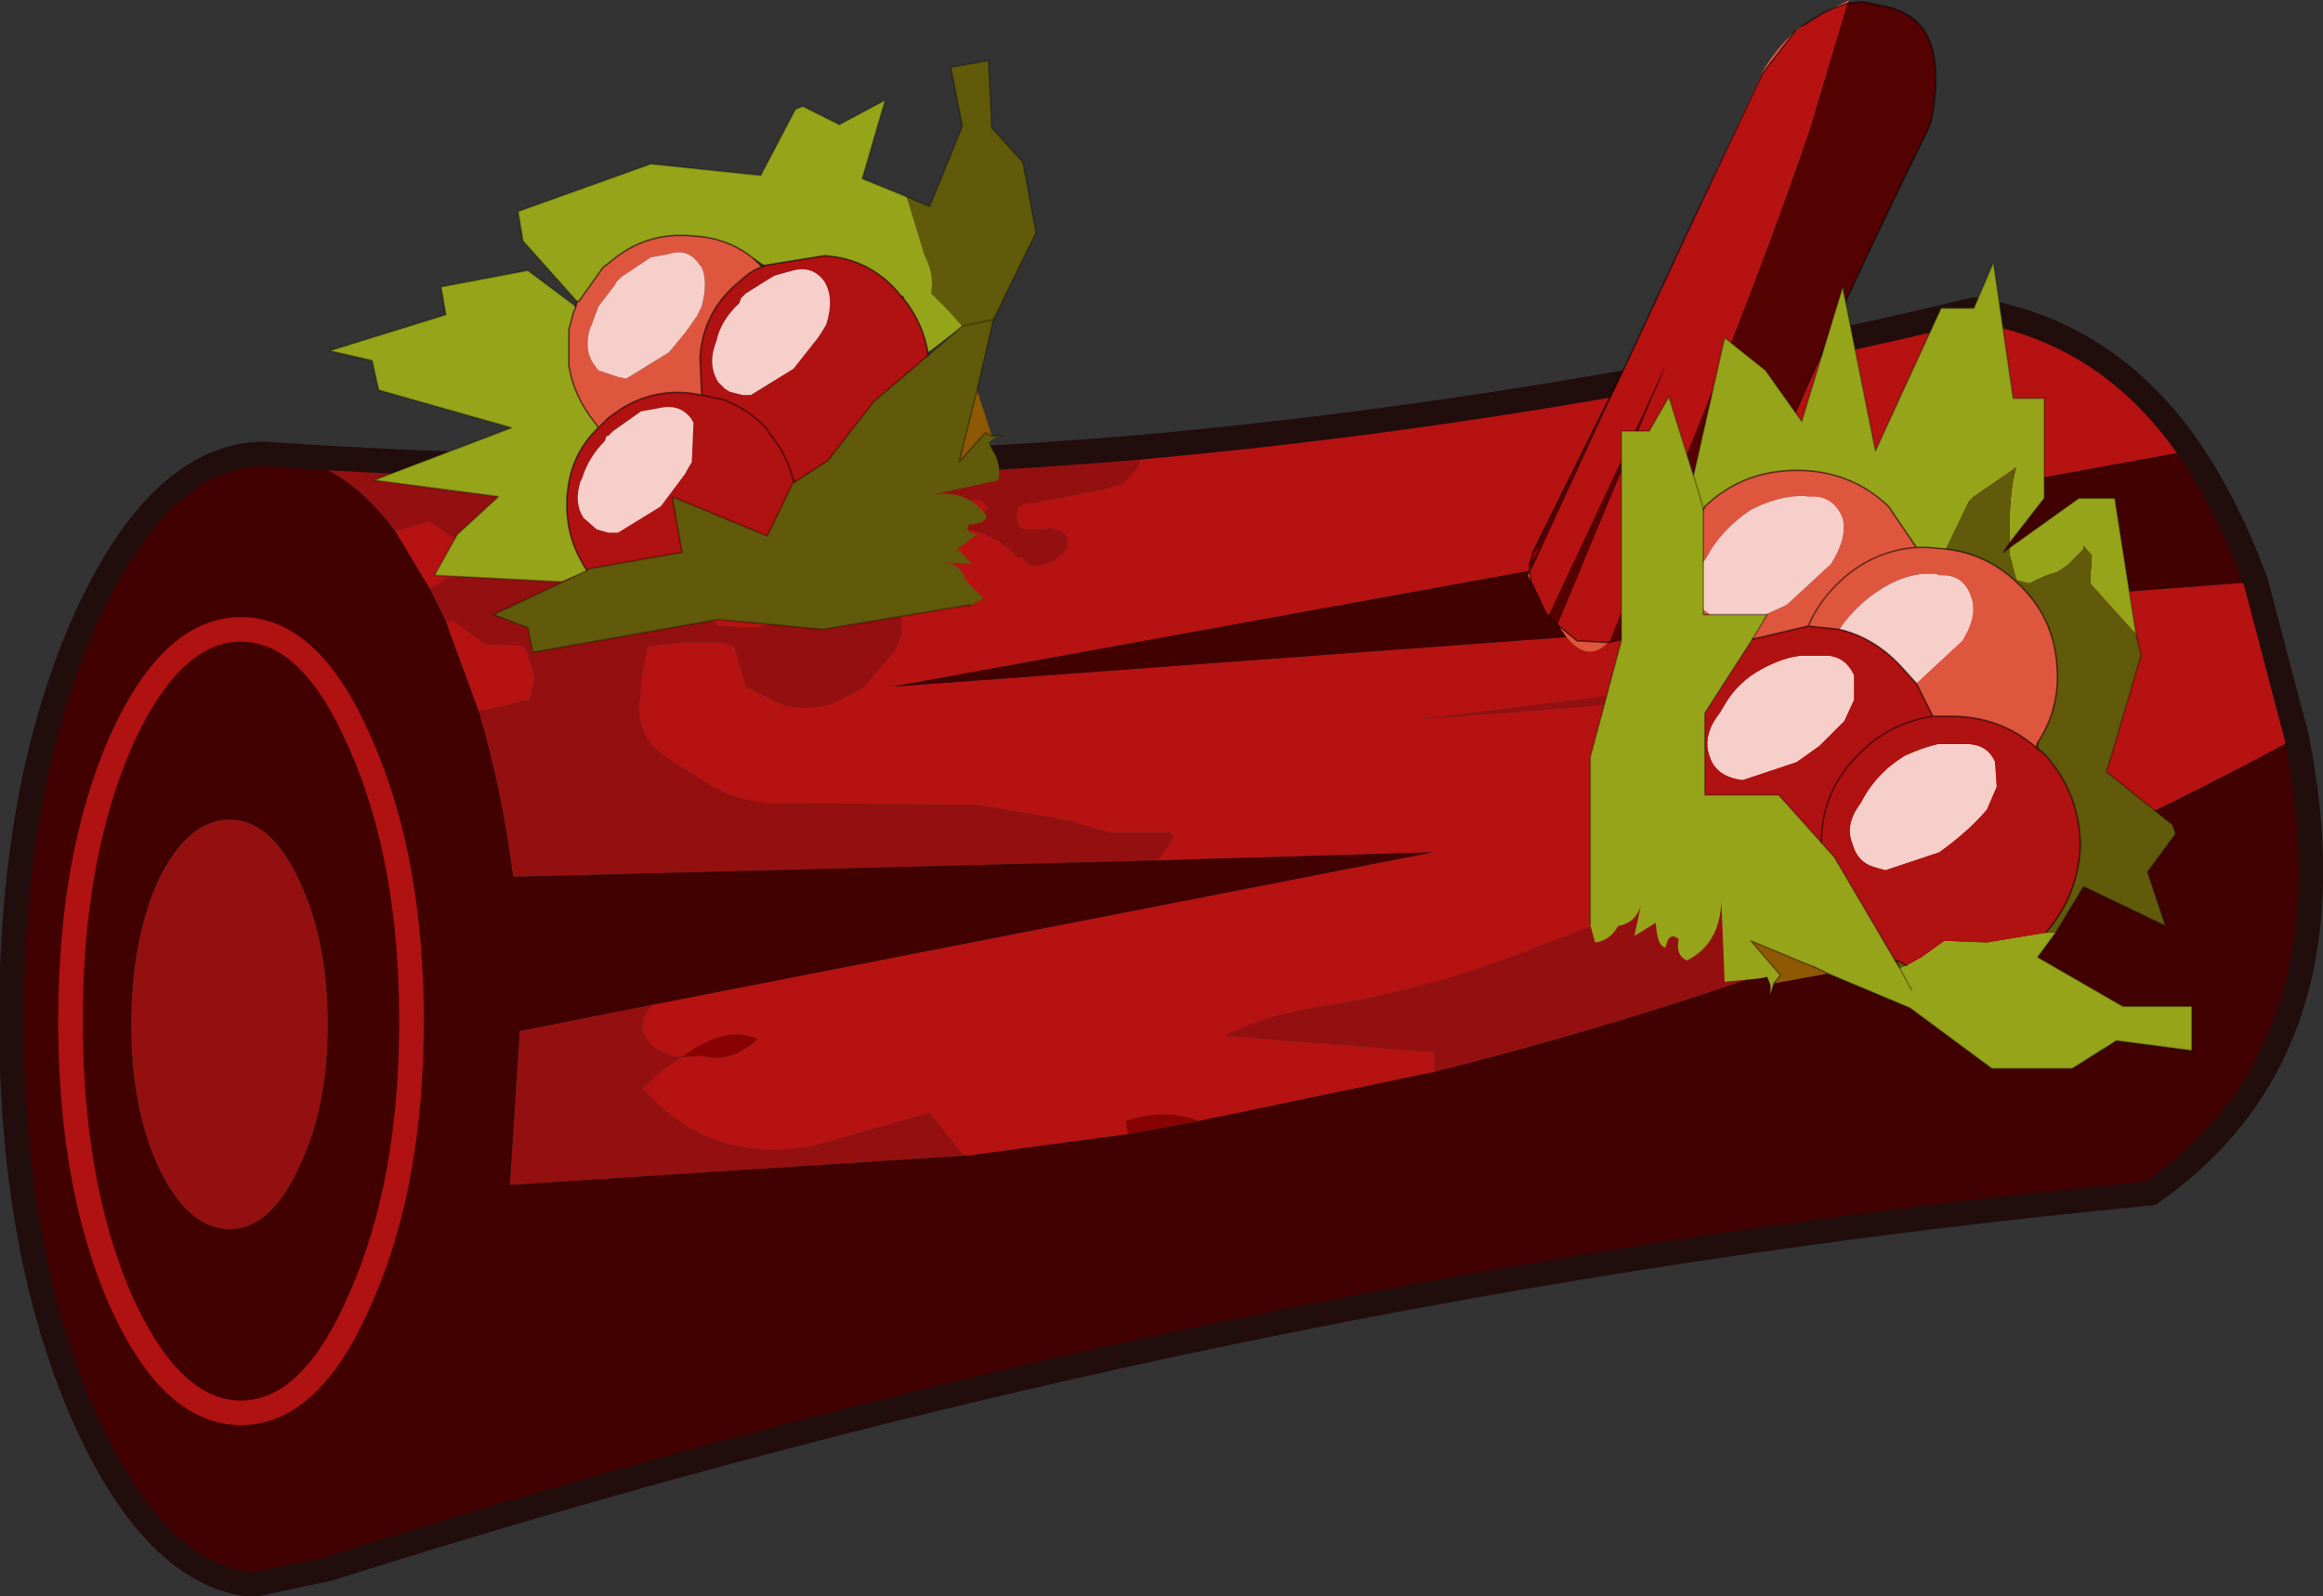 <?xml version="1.0" encoding="UTF-8" standalone="no"?>
<svg xmlns:xlink="http://www.w3.org/1999/xlink" height="48.7px" width="70.85px" xmlns="http://www.w3.org/2000/svg">
  <rect width="100%" height="100%" fill="#333333" stroke="none"/>
  <g transform="matrix(1.0, 0.0, 0.0, 1.0, 0.35, 0.0)">
    <path d="M56.85 20.45 L56.15 20.95 55.8 20.95 42.9 21.95 49.75 21.1 57.1 19.3 57.4 19.35 57.55 19.35 57.6 19.35 Q57.65 20.05 56.85 20.45 M34.35 13.65 L34.35 13.7 34.4 13.9 34.4 14.1 34.4 14.2 33.9 14.75 33.4 14.9 31.15 15.35 Q30.8 15.35 30.7 15.5 L30.65 15.7 30.75 16.1 30.9 16.15 31.0 16.15 31.05 16.15 31.2 16.15 31.25 16.15 31.55 16.15 31.65 16.1 31.7 16.1 31.8 16.15 31.9 16.15 32.05 16.25 32.2 16.35 32.2 16.6 32.2 16.7 32.05 16.9 31.9 17.0 31.7 17.15 31.5 17.2 31.4 17.25 31.15 17.25 31.05 17.25 30.8 17.0 30.65 17.0 30.5 16.8 30.1 16.5 29.6 16.25 29.4 16.2 29.0 16.15 28.75 16.15 28.95 16.1 29.0 16.1 29.15 16.05 29.25 15.95 29.4 15.9 29.5 15.85 29.55 15.75 29.65 15.7 29.7 15.6 29.8 15.5 29.55 15.25 29.25 15.25 Q28.9 15.2 28.7 15.4 L28.2 15.65 26.65 16.15 Q24.2 16.65 21.75 17.6 21.2 17.75 20.95 18.25 L21.25 18.75 21.55 19.1 22.65 19.15 23.0 19.1 23.85 18.65 Q24.3 18.2 24.95 18.15 L26.2 18.15 26.5 18.35 26.7 18.45 26.9 18.6 27.0 18.65 27.05 18.75 27.15 18.85 27.15 18.9 27.15 19.35 26.95 19.85 25.95 21.0 25.05 21.45 Q24.2 21.75 23.4 21.45 L22.4 20.95 22.05 19.75 Q21.8 19.6 21.55 19.6 L21.05 19.6 20.5 19.6 19.55 19.7 19.4 19.75 19.25 20.5 19.15 21.45 Q19.1 22.35 19.7 22.9 L20.1 23.2 21.15 23.85 Q22.15 24.5 23.3 24.5 L29.45 24.55 32.35 25.05 32.45 25.1 33.5 25.4 34.05 25.4 34.3 25.4 35.3 25.4 35.4 25.45 35.4 25.6 35.05 26.15 34.9 26.25 15.3 26.75 Q14.95 24.05 14.25 21.7 L15.8 21.35 15.95 20.75 15.95 20.6 15.9 20.4 15.8 20.15 15.75 19.95 15.65 19.75 15.5 19.7 14.45 19.65 13.5 18.95 13.25 18.95 12.75 17.95 12.95 17.85 13.15 17.75 13.25 17.65 Q14.6 17.5 15.75 17.65 L18.15 17.5 Q18.65 17.6 18.75 17.2 L14.2 16.9 12.75 15.9 11.7 16.2 Q10.5 14.6 9.1 14.1 L9.3 13.95 Q21.85 14.7 34.35 13.65 M19.55 30.65 Q19.2 31.0 19.25 31.45 19.5 32.15 20.45 32.25 19.85 32.6 19.25 33.2 21.3 35.55 24.5 34.95 L28.0 33.95 29.0 35.2 29.2 35.25 15.2 36.15 15.5 31.45 19.55 30.65 M43.4 32.7 L43.4 32.6 43.4 32.45 43.4 32.35 43.4 32.1 37.0 31.6 Q38.3 30.95 40.0 30.7 43.45 30.15 46.75 28.8 53.5 26.2 59.9 24.45 L60.8 25.2 60.65 26.1 60.4 26.2 Q59.0 26.85 57.8 28.1 50.8 30.85 43.4 32.7 M8.75 26.8 Q9.65 28.65 9.65 31.25 9.65 33.85 8.75 35.65 7.9 37.5 6.65 37.5 5.4 37.5 4.5 35.65 3.65 33.85 3.65 31.25 3.65 28.65 4.5 26.8 5.4 25.0 6.65 25.0 7.9 25.0 8.75 26.8" fill="#941010" fill-rule="evenodd" stroke="none"/>
    <path d="M56.85 20.45 Q57.65 20.05 57.6 19.35 L57.55 19.35 57.4 19.35 57.1 19.3 49.75 21.1 42.9 21.95 55.8 20.95 56.15 20.95 56.85 20.45 M66.45 13.75 L26.85 20.95 60.15 18.5 59.25 18.45 68.45 17.75 69.7 22.5 Q63.9 25.65 57.8 28.1 59.0 26.85 60.4 26.2 L60.65 26.1 60.8 25.2 59.9 24.45 Q53.5 26.2 46.75 28.8 43.45 30.15 40.0 30.7 38.3 30.95 37.0 31.6 L43.4 32.1 43.4 32.35 43.4 32.45 43.4 32.6 43.4 32.7 36.2 34.2 Q35.15 33.8 34.0 34.2 L34.05 34.6 29.2 35.25 29.0 35.2 28.0 33.95 24.5 34.95 Q21.3 35.55 19.25 33.2 19.85 32.6 20.45 32.25 19.5 32.15 19.25 31.45 19.2 31.0 19.55 30.65 L43.35 26.0 34.9 26.25 35.05 26.15 35.4 25.6 35.4 25.45 35.3 25.4 34.3 25.4 34.05 25.4 33.5 25.4 32.45 25.1 32.35 25.05 29.45 24.55 23.3 24.5 Q22.15 24.5 21.15 23.85 L20.1 23.2 19.7 22.9 Q19.1 22.35 19.15 21.45 L19.25 20.5 19.4 19.75 19.55 19.7 20.5 19.6 21.05 19.6 21.55 19.6 Q21.8 19.6 22.05 19.75 L22.4 20.95 23.4 21.45 Q24.2 21.75 25.05 21.45 L25.95 21.0 26.95 19.85 27.15 19.35 27.15 18.9 27.15 18.85 27.05 18.75 27.0 18.65 26.9 18.6 26.7 18.45 26.5 18.35 26.2 18.15 24.95 18.15 Q24.3 18.2 23.85 18.65 L23.0 19.1 22.65 19.15 21.55 19.1 21.25 18.75 20.95 18.25 Q21.2 17.75 21.75 17.6 24.2 16.65 26.65 16.15 L28.2 15.65 28.7 15.4 Q28.9 15.2 29.25 15.25 L29.55 15.25 29.8 15.5 29.7 15.6 29.65 15.7 29.55 15.75 29.5 15.85 29.4 15.9 29.25 15.95 29.15 16.05 29.0 16.1 28.95 16.1 28.75 16.15 29.0 16.15 29.4 16.2 29.6 16.25 30.1 16.5 30.5 16.8 30.65 17.0 30.8 17.0 31.05 17.25 31.15 17.25 31.4 17.25 31.5 17.2 31.7 17.15 31.9 17.0 32.05 16.9 32.2 16.7 32.2 16.6 32.2 16.35 32.05 16.25 31.9 16.15 31.8 16.15 31.7 16.1 31.65 16.1 31.55 16.15 31.25 16.15 31.2 16.15 31.05 16.15 31.0 16.15 30.9 16.15 30.75 16.1 30.65 15.7 30.7 15.5 Q30.8 15.35 31.15 15.35 L33.4 14.9 33.9 14.75 34.4 14.2 34.4 14.1 34.4 13.9 34.35 13.7 34.35 13.65 Q47.15 12.5 59.85 9.45 63.95 10.1 66.45 13.75 M20.45 32.25 L21.0 32.2 Q21.95 32.45 22.75 31.7 21.8 31.25 20.45 32.25 M11.7 16.2 L12.75 15.9 14.2 16.9 18.75 17.2 Q18.65 17.6 18.15 17.5 L15.75 17.65 Q14.6 17.5 13.25 17.65 L13.15 17.75 12.95 17.85 12.75 17.95 11.7 16.2 M13.25 18.95 L13.5 18.95 14.45 19.65 15.5 19.7 15.65 19.75 15.75 19.95 15.8 20.15 15.9 20.4 15.95 20.6 15.95 20.75 15.8 21.35 14.25 21.7 13.35 19.25 13.25 18.95" fill="#b61212" fill-rule="evenodd" stroke="none"/>
    <path d="M68.45 17.75 L59.25 18.45 60.15 18.5 26.85 20.95 66.45 13.75 Q67.6 15.45 68.45 17.75 M34.9 26.25 L43.35 26.0 19.55 30.65 15.5 31.45 15.2 36.15 29.2 35.25 34.05 34.6 36.2 34.2 43.4 32.7 Q50.8 30.85 57.8 28.1 63.9 25.65 69.7 22.5 L69.8 23.05 Q71.4 32.1 65.25 36.4 37.45 39.05 9.7 47.85 L7.35 48.35 Q4.4 48.05 2.25 43.3 0.0 38.25 0.0 31.1 0.0 23.95 2.25 18.9 4.45 14.05 7.5 13.85 L7.75 13.85 9.1 14.1 Q10.5 14.6 11.7 16.2 L12.75 17.95 13.25 18.95 13.35 19.25 14.25 21.7 Q14.95 24.05 15.3 26.75 L34.9 26.25 M12.2 31.15 Q12.2 26.2 10.65 22.7 9.15 19.2 7.0 19.2 4.85 19.2 3.3 22.7 1.8 26.2 1.8 31.15 1.8 36.1 3.3 39.6 4.85 43.1 7.0 43.1 9.15 43.1 10.65 39.6 12.2 36.1 12.2 31.15 12.2 36.1 10.65 39.6 9.15 43.1 7.0 43.1 4.85 43.1 3.3 39.6 1.8 36.1 1.8 31.15 1.8 26.2 3.3 22.7 4.85 19.2 7.0 19.2 9.15 19.2 10.65 22.7 12.2 26.2 12.2 31.15 M8.75 26.8 Q7.9 25.0 6.65 25.0 5.4 25.0 4.5 26.8 3.65 28.65 3.65 31.25 3.65 33.85 4.5 35.65 5.4 37.5 6.65 37.5 7.9 37.5 8.75 35.65 9.65 33.85 9.65 31.25 9.65 28.65 8.75 26.8" fill="#410101" fill-rule="evenodd" stroke="none"/>
    <path d="M20.45 32.25 Q21.8 31.25 22.75 31.7 21.95 32.45 21.0 32.2 L20.45 32.25 M34.05 34.6 L34.0 34.2 Q35.15 33.8 36.2 34.2 L34.05 34.6" fill="#880202" fill-rule="evenodd" stroke="none"/>
    <path d="M7.75 13.85 L9.3 13.95 9.1 14.1 7.75 13.85" fill="#fefcfb" fill-rule="evenodd" stroke="none"/>
    <path d="M9.7 47.85 L7.75 48.35 7.35 48.35 9.7 47.85" fill="#164936" fill-rule="evenodd" stroke="none"/>
    <path d="M66.45 13.75 Q63.95 10.1 59.85 9.45 47.15 12.5 34.35 13.65 21.85 14.7 9.3 13.95 L7.75 13.85 7.5 13.85 Q4.45 14.05 2.25 18.9 0.0 23.95 0.0 31.1 0.0 38.25 2.25 43.3 4.4 48.05 7.35 48.35 L9.7 47.85 Q37.45 39.05 65.25 36.4 71.4 32.1 69.8 23.05 L69.7 22.5 68.45 17.75 Q67.6 15.45 66.45 13.75" fill="none" stroke="#220d0d" stroke-linecap="round" stroke-linejoin="round" stroke-width="0.75"/>
    <path d="M12.2 31.15 Q12.2 36.1 10.65 39.6 9.15 43.1 7.0 43.1 4.85 43.1 3.3 39.6 1.8 36.1 1.8 31.15 1.8 26.2 3.3 22.7 4.85 19.2 7.0 19.2 9.15 19.2 10.65 22.7 12.2 26.2 12.2 31.15 Z" fill="none" stroke="#b01111" stroke-linecap="round" stroke-linejoin="round" stroke-width="0.75"/>
    <path d="M51.25 6.8 L53.4 2.2 Q53.8 1.5 54.4 0.95 L53.4 2.25 52.6 3.95 51.25 6.8 M55.25 0.4 L56.05 0.0 56.0 0.1 55.45 0.3 55.25 0.4 M48.7 19.6 Q47.95 20.35 47.2 19.1 L47.75 19.55 48.7 19.6 M46.85 18.75 L46.85 18.8 46.8 18.7 46.85 18.75 M46.35 17.75 L46.25 17.55 46.3 17.45 46.35 17.75" fill="#df563e" fill-rule="evenodd" stroke="none"/>
    <path d="M51.25 6.8 L52.6 3.95 53.4 2.25 54.4 0.95 54.6 0.8 55.25 0.4 55.45 0.3 56.0 0.1 54.85 3.95 Q52.95 9.55 48.75 19.55 L48.7 19.6 47.75 19.55 47.2 19.1 47.15 19.05 50.45 11.15 46.9 18.75 46.85 18.75 46.8 18.7 46.35 17.75 46.3 17.45 46.35 17.4 49.25 11.1 51.25 6.8" fill="#b61212" fill-rule="evenodd" stroke="none"/>
    <path d="M56.0 0.1 L56.45 0.05 57.4 0.25 57.5 0.3 Q59.1 0.85 58.55 3.7 L58.45 3.95 Q55.6 9.75 53.75 14.1 52.9 15.9 52.4 17.25 51.5 18.65 50.8 19.15 L48.7 19.6 48.75 19.55 Q52.95 9.55 54.85 3.95 L56.0 0.1 M47.15 19.05 L47.0 18.95 46.9 18.75 50.45 11.15 47.15 19.05 M46.3 17.15 L46.4 16.85 49.25 11.1 46.35 17.4 46.3 17.2 46.6 16.7 46.4 16.9 46.35 17.1 46.3 17.15 M46.4 16.85 L46.35 17.1 46.4 16.85" fill="#540101" fill-rule="evenodd" stroke="none"/>
    <path d="M46.3 17.2 L46.25 17.25 46.3 17.15 46.35 17.1 46.4 16.9 46.6 16.7 46.3 17.2 46.35 17.1 46.3 17.2" fill="#960101" fill-rule="evenodd" stroke="none"/>
    <path d="M51.25 6.8 L52.6 3.95 53.4 2.25 54.4 0.95 M54.6 0.8 L55.25 0.4 55.45 0.3 56.0 0.1 56.45 0.05 57.4 0.25 57.5 0.3 Q59.1 0.85 58.55 3.7 L58.45 3.95 Q55.6 9.75 53.75 14.1 52.9 15.9 52.4 17.25 51.5 18.65 50.8 19.15 L48.7 19.6 47.75 19.55 47.2 19.1 47.15 19.05 47.0 18.95 46.85 18.75 46.8 18.7 46.35 17.75 46.3 17.45 46.3 17.2 46.35 17.1 46.4 16.85 49.25 11.1 51.25 6.8" fill="none" stroke="#000000" stroke-linecap="round" stroke-linejoin="round" stroke-opacity="0.502" stroke-width="0.05"/>
    <path d="M48.15 28.2 L48.15 23.1 49.1 19.55 49.1 13.15 49.95 13.15 50.55 12.1 51.3 14.5 52.25 10.3 53.5 11.3 54.6 12.85 55.85 8.75 56.85 13.75 58.85 9.4 59.85 9.4 60.45 8.0 61.05 12.15 62.0 12.15 62.0 15.2 60.95 16.55 Q60.9 15.05 61.15 14.25 L59.85 15.15 59.7 15.3 59.0 16.75 58.45 16.7 58.1 16.7 57.25 15.45 Q56.1 14.35 54.45 14.35 52.8 14.35 51.65 15.45 L51.6 15.55 51.6 15.5 51.3 14.5 51.6 15.5 51.6 15.55 51.6 17.15 51.6 18.6 51.6 18.75 51.8 18.75 53.5 18.75 53.55 18.75 53.1 19.5 51.65 21.75 51.65 24.25 53.9 24.25 55.2 25.7 55.6 26.15 57.45 29.3 57.6 29.55 57.65 29.5 57.8 29.45 58.25 29.2 58.95 28.7 60.25 28.75 62.05 28.45 62.35 28.45 61.8 29.2 64.4 30.7 66.5 30.7 66.5 32.05 64.2 31.75 62.85 32.6 60.4 32.6 57.9 30.75 55.4 29.7 55.0 29.5 54.85 29.45 53.05 28.7 53.95 29.75 53.75 30.0 53.65 30.35 53.65 30.05 53.55 29.8 53.3 29.85 52.25 29.95 52.15 27.5 Q52.1 28.8 51.1 29.3 50.75 29.15 50.85 28.65 50.55 28.4 50.45 28.9 50.2 28.9 50.15 28.15 L49.5 28.55 49.7 27.6 Q49.55 28.15 49.0 28.25 48.75 28.7 48.3 28.75 L48.15 28.2 M60.95 16.7 L63.05 15.2 64.15 15.2 64.8 19.35 63.4 17.8 63.4 17.7 63.45 16.95 63.2 16.65 63.2 16.75 62.7 17.25 62.4 17.45 Q62.0 17.55 61.55 17.8 L61.15 17.7 60.95 16.95 60.95 16.7 M57.95 30.2 L57.6 29.55 57.95 30.2" fill="#96a419" fill-rule="evenodd" stroke="none"/>
    <path d="M58.1 20.85 L59.5 19.55 Q60.0 18.75 59.75 18.15 59.5 17.5 58.8 17.55 L58.7 17.5 58.35 17.5 Q57.7 17.55 57.05 17.95 56.25 18.45 55.75 19.2 L54.8 19.1 Q55.1 18.4 55.65 17.85 56.7 16.8 58.1 16.7 56.7 16.8 55.65 17.85 55.1 18.4 54.8 19.1 L53.1 19.5 53.55 18.75 53.5 18.75 54.15 18.45 55.5 17.2 Q56.0 16.4 55.85 15.8 55.55 15.1 54.85 15.15 54.05 15.05 53.05 15.55 52.15 16.15 51.7 17.0 L51.6 17.15 51.6 15.55 51.65 15.45 Q52.8 14.35 54.45 14.35 56.1 14.35 57.25 15.45 L58.1 16.7 58.45 16.7 59.0 16.75 Q60.3 16.9 61.25 17.85 62.4 18.95 62.4 20.65 62.4 21.75 61.8 22.65 L61.75 22.8 Q60.65 21.85 59.15 21.85 L58.6 21.85 58.1 20.85 M51.6 18.6 L51.8 18.75 51.6 18.75 51.6 18.6" fill="#df563e" fill-rule="evenodd" stroke="none"/>
    <path d="M55.75 19.2 Q56.25 18.45 57.05 17.95 57.7 17.55 58.35 17.5 L58.7 17.5 58.8 17.55 Q59.5 17.5 59.75 18.15 60.0 18.75 59.5 19.55 L58.1 20.85 57.6 20.3 Q56.8 19.45 55.75 19.2 M51.6 17.15 L51.7 17.0 Q52.15 16.15 53.05 15.55 54.05 15.05 54.85 15.15 55.55 15.1 55.85 15.8 56.0 16.4 55.5 17.2 L54.15 18.45 53.5 18.75 51.8 18.75 51.6 18.6 51.6 17.15 M56.2 20.6 L56.2 21.35 55.9 22.0 55.15 22.75 54.45 23.25 52.8 23.8 Q52.0 23.7 51.8 23.1 51.55 22.45 52.1 21.75 L52.25 21.5 Q52.65 20.8 53.4 20.4 54.05 20.05 54.6 20.0 L55.15 20.0 55.4 20.0 Q55.95 20.05 56.2 20.6 M59.5 22.7 Q60.25 22.65 60.5 23.25 L60.55 24.0 60.25 24.7 Q59.7 25.35 58.8 26.0 L57.15 26.55 56.8 26.45 Q56.3 26.3 56.15 25.75 55.9 25.15 56.4 24.5 56.85 23.6 57.75 23.05 58.3 22.8 58.75 22.7 L59.5 22.7" fill="#f7cfca" fill-rule="evenodd" stroke="none"/>
    <path d="M60.95 16.55 L60.75 16.85 60.95 16.7 60.95 16.95 61.15 17.7 61.55 17.8 Q62.0 17.55 62.4 17.45 L62.7 17.25 63.2 16.75 63.2 16.65 63.45 16.95 63.4 17.7 63.4 17.8 64.8 19.35 64.95 20.0 63.9 23.55 65.9 25.15 66.0 25.45 65.15 26.6 65.7 28.25 63.2 27.05 62.35 28.45 62.05 28.45 Q63.05 27.3 63.1 25.75 63.05 24.1 61.95 22.95 L61.8 22.85 61.8 22.65 Q62.4 21.75 62.4 20.65 62.4 18.95 61.25 17.85 60.3 16.9 59.0 16.75 L59.7 15.3 59.85 15.15 61.15 14.25 Q60.9 15.05 60.95 16.55 M57.5 29.3 L57.8 29.45 57.65 29.5 57.6 29.55 57.5 29.3" fill="#605a0a" fill-rule="evenodd" stroke="none"/>
    <path d="M58.1 20.85 L58.6 21.85 59.15 21.85 Q60.65 21.85 61.75 22.8 L61.8 22.85 61.95 22.95 Q63.05 24.1 63.1 25.75 63.05 27.3 62.05 28.45 L60.25 28.75 58.95 28.7 58.25 29.2 57.8 29.45 57.5 29.3 57.45 29.3 55.6 26.15 55.2 25.7 53.9 24.25 51.65 24.25 51.65 21.75 53.1 19.5 54.8 19.1 55.75 19.2 Q56.8 19.45 57.6 20.3 L58.1 20.85 M56.2 20.6 Q55.95 20.05 55.4 20.0 L55.15 20.0 54.6 20.0 Q54.05 20.05 53.4 20.4 52.65 20.8 52.25 21.5 L52.1 21.75 Q51.55 22.45 51.8 23.1 52.0 23.7 52.8 23.8 L54.45 23.25 55.15 22.75 55.9 22.0 56.2 21.35 56.2 20.6 M58.6 21.85 Q57.3 22.05 56.4 22.95 55.2 24.1 55.2 25.7 55.2 24.1 56.4 22.95 57.3 22.05 58.6 21.85 M59.5 22.7 L58.75 22.7 Q58.3 22.8 57.75 23.05 56.85 23.6 56.4 24.5 55.9 25.15 56.15 25.75 56.3 26.3 56.8 26.45 L57.15 26.55 58.8 26.0 Q59.7 25.35 60.25 24.7 L60.55 24.0 60.5 23.25 Q60.25 22.65 59.5 22.7" fill="#b01111" fill-rule="evenodd" stroke="none"/>
    <path d="M55.4 29.7 L53.75 30.0 53.95 29.75 53.05 28.7 54.85 29.45 55.0 29.5 55.4 29.7" fill="#8e5902" fill-rule="evenodd" stroke="none"/>
    <path d="M48.15 28.2 L48.15 23.1 49.1 19.55 49.1 13.15 49.95 13.15 50.55 12.1 51.3 14.5 52.25 10.3 53.5 11.3 54.6 12.85 55.85 8.75 56.85 13.75 58.85 9.4 59.85 9.4 60.45 8.0 61.05 12.15 62.0 12.15 62.0 15.2 60.95 16.55 60.75 16.85 60.95 16.7 63.05 15.2 64.15 15.2 64.8 19.35 64.95 20.0 63.9 23.55 65.9 25.15 M66.0 25.45 L65.15 26.6 65.7 28.25 63.2 27.05 62.35 28.45 61.8 29.2 64.4 30.7 66.5 30.7 66.5 32.05 64.2 31.75 62.85 32.6 60.4 32.6 57.9 30.75 55.4 29.7 55.0 29.5 54.85 29.45 53.05 28.7 53.95 29.75 53.75 30.0 53.65 30.35 M53.5 18.75 L53.55 18.75 53.1 19.5 51.65 21.75 51.65 24.25 53.9 24.25 55.2 25.7 55.6 26.15 57.45 29.3 57.6 29.55 57.95 30.2 M51.6 15.55 L51.6 15.5 51.3 14.5 M51.6 15.55 L51.6 17.15 51.6 18.6 51.6 18.75 51.8 18.75 53.5 18.75 M61.8 22.85 L61.8 22.65" fill="none" stroke="#000000" stroke-linecap="round" stroke-linejoin="round" stroke-opacity="0.302" stroke-width="0.05"/>
    <path d="M58.1 20.85 L58.6 21.85 59.15 21.85 Q60.65 21.85 61.75 22.8 L61.8 22.65 Q62.4 21.75 62.4 20.65 62.4 18.95 61.25 17.85 60.3 16.9 59.0 16.75 L58.45 16.7 58.1 16.7 Q56.7 16.8 55.65 17.85 55.1 18.4 54.8 19.1 L55.75 19.2 Q56.8 19.45 57.6 20.3 L58.1 20.85 M53.1 19.5 L54.8 19.1 M51.6 15.55 L51.65 15.45 Q52.8 14.35 54.45 14.35 56.1 14.35 57.25 15.45 L58.1 16.7 M55.2 25.7 Q55.2 24.1 56.4 22.95 57.3 22.05 58.6 21.85 M61.75 22.8 L61.8 22.85 61.95 22.95 Q63.05 24.1 63.1 25.75 63.05 27.3 62.05 28.45 M57.8 29.45 L57.5 29.3 57.45 29.3" fill="none" stroke="#000000" stroke-linecap="round" stroke-linejoin="round" stroke-opacity="0.502" stroke-width="0.05"/>
    <path d="M27.3 6.0 L28.0 6.3 29.0 3.85 28.65 2.05 29.8 1.85 29.9 3.9 30.85 4.95 31.25 7.1 29.95 9.75 29.45 11.9 28.9 14.1 29.7 13.2 29.9 13.3 30.25 13.3 30.0 13.35 29.8 13.5 29.9 13.7 Q30.2 14.15 30.1 14.65 L28.05 15.1 Q29.15 14.9 29.75 15.75 29.65 16.0 29.2 16.0 29.05 16.25 29.45 16.3 L28.85 16.75 29.3 17.2 28.45 17.15 Q28.95 17.2 29.1 17.7 L29.65 18.25 29.2 18.5 29.25 18.45 24.75 19.2 21.55 18.9 15.9 19.9 15.75 19.15 14.7 18.75 17.35 17.5 17.55 17.4 17.6 17.35 20.45 16.85 20.15 15.15 23.05 16.35 23.85 14.7 23.9 14.7 24.9 14.05 26.3 12.25 27.95 10.85 29.0 9.95 28.95 9.9 28.55 9.45 28.05 8.95 Q28.15 8.35 27.85 7.8 L27.3 6.0 M29.95 9.75 L29.0 9.95 29.95 9.75" fill="#605a0a" fill-rule="evenodd" stroke="none"/>
    <path d="M17.35 17.5 L16.75 17.75 12.9 17.55 13.6 16.3 14.85 15.15 11.05 14.65 15.25 13.05 11.2 11.9 11.0 11.0 9.7 10.7 13.25 9.6 13.1 8.75 15.75 8.25 17.15 9.3 17.2 9.4 17.15 9.5 17.0 10.05 17.0 10.3 17.0 11.15 Q17.15 12.1 17.8 12.9 L17.9 13.05 Q17.05 13.85 16.95 15.1 16.85 16.35 17.55 17.4 L17.35 17.5 M17.25 9.2 L15.6 7.35 15.45 6.45 19.5 5.0 22.85 5.35 23.9 3.35 24.15 3.25 25.25 3.8 26.65 3.05 25.95 5.45 27.3 6.0 27.85 7.8 Q28.15 8.35 28.05 8.95 L28.55 9.45 28.95 9.9 29.0 9.95 27.95 10.75 Q27.8 9.85 27.2 9.1 L27.2 9.05 27.15 9.05 Q26.25 7.9 24.8 7.8 L22.95 8.1 22.65 7.9 Q21.85 7.25 20.8 7.2 19.35 7.05 18.25 8.0 L18.05 8.15 17.3 9.2 17.25 9.2" fill="#96a419" fill-rule="evenodd" stroke="none"/>
    <path d="M27.15 9.05 L27.2 9.1 Q27.8 9.85 27.95 10.75 L27.95 10.85 26.3 12.25 24.9 14.05 23.9 14.7 23.85 14.65 Q23.65 13.85 23.1 13.2 L23.05 13.1 Q22.55 12.55 21.95 12.3 L21.75 12.2 21.05 12.05 21.75 12.2 21.95 12.3 Q22.55 12.55 23.05 13.1 L23.1 13.2 Q23.65 13.85 23.85 14.65 L23.85 14.7 23.05 16.35 20.15 15.15 20.45 16.85 17.6 17.35 17.55 17.4 Q16.85 16.35 16.95 15.1 17.05 13.85 17.9 13.05 L18.1 12.85 18.2 12.75 18.55 12.5 Q19.55 11.85 20.75 12.0 L21.05 12.05 21.0 10.9 Q21.1 9.45 22.25 8.55 22.5 8.3 22.85 8.15 L22.9 8.15 22.95 8.1 24.8 7.8 Q26.25 7.9 27.15 9.05 M22.4 8.95 L22.25 9.1 22.2 9.25 Q21.65 9.75 21.5 10.4 L21.45 10.55 Q21.25 11.15 21.55 11.65 L21.75 11.85 21.9 11.95 22.3 12.05 22.55 12.05 23.85 11.25 24.6 10.3 24.7 10.15 24.85 9.9 Q25.1 9.1 24.8 8.6 24.45 8.1 23.85 8.25 L23.3 8.4 23.2 8.45 22.4 8.95 M20.75 14.1 L20.8 12.9 20.75 12.8 Q20.4 12.3 19.75 12.45 L19.2 12.55 18.35 13.15 18.2 13.3 18.15 13.3 18.1 13.45 Q17.6 13.95 17.4 14.6 L17.35 14.7 Q17.15 15.35 17.45 15.8 L17.85 16.15 18.2 16.25 18.5 16.25 19.8 15.45 20.55 14.45 20.6 14.35 20.75 14.1" fill="#b01111" fill-rule="evenodd" stroke="none"/>
    <path d="M29.45 11.9 L29.9 13.3 29.7 13.2 28.9 14.1 29.45 11.9" fill="#8e5902" fill-rule="evenodd" stroke="none"/>
    <path d="M17.2 9.4 L17.25 9.2 17.3 9.2 18.05 8.15 18.25 8.0 Q19.35 7.05 20.8 7.2 21.85 7.25 22.65 7.9 L22.9 8.15 22.85 8.15 Q22.5 8.3 22.25 8.55 21.1 9.45 21.0 10.9 L21.05 12.05 20.75 12.0 Q19.55 11.85 18.55 12.5 L18.2 12.75 18.1 12.85 17.9 13.05 17.8 12.9 Q17.15 12.1 17.0 11.15 L17.0 10.3 17.0 10.05 17.15 9.5 17.2 9.4 M19.5 7.85 L18.6 8.45 18.45 8.6 18.4 8.7 17.9 9.35 17.7 9.9 17.65 10.0 Q17.45 10.65 17.75 11.1 L17.9 11.3 18.5 11.5 18.75 11.55 20.05 10.75 20.55 10.15 20.9 9.65 21.05 9.35 Q21.25 8.6 21.05 8.15 L21.0 8.1 Q20.65 7.55 20.05 7.75 L19.5 7.85" fill="#df563e" fill-rule="evenodd" stroke="none"/>
    <path d="M19.5 7.85 L20.05 7.75 Q20.65 7.55 21.0 8.1 L21.05 8.15 Q21.25 8.6 21.05 9.35 L20.9 9.65 20.55 10.15 20.05 10.75 18.75 11.55 18.5 11.5 17.9 11.3 17.75 11.1 Q17.45 10.65 17.65 10.0 L17.7 9.9 17.9 9.35 18.4 8.7 18.45 8.6 18.6 8.45 19.5 7.85 M22.4 8.95 L23.2 8.45 23.3 8.4 23.85 8.25 Q24.45 8.1 24.8 8.6 25.1 9.1 24.85 9.9 L24.7 10.15 24.6 10.3 23.85 11.25 22.55 12.05 22.3 12.05 21.9 11.95 21.75 11.85 21.55 11.65 Q21.25 11.15 21.45 10.55 L21.5 10.4 Q21.65 9.75 22.2 9.25 L22.25 9.1 22.4 8.95 M20.75 14.1 L20.6 14.35 20.55 14.45 19.8 15.45 18.5 16.25 18.2 16.25 17.85 16.15 17.45 15.8 Q17.15 15.35 17.35 14.7 L17.4 14.6 Q17.6 13.95 18.1 13.45 L18.15 13.3 18.2 13.3 18.35 13.15 19.2 12.55 19.75 12.45 Q20.4 12.3 20.75 12.8 L20.8 12.9 20.75 14.1" fill="#f7cfca" fill-rule="evenodd" stroke="none"/>
    <path d="M27.3 6.0 L28.0 6.3 29.0 3.85 28.65 2.05 29.8 1.85 29.9 3.9 30.85 4.95 31.25 7.1 29.95 9.75 29.45 11.9 28.9 14.1 29.7 13.2 29.9 13.3 30.25 13.3 M29.2 18.5 L29.25 18.45 24.75 19.2 21.55 18.9 15.9 19.9 15.75 19.15 14.7 18.75 17.35 17.5 17.55 17.4 17.6 17.35 20.45 16.85 20.15 15.15 23.05 16.35 23.85 14.7 23.9 14.7 24.9 14.05 26.3 12.25 27.95 10.85 29.0 9.95 29.95 9.75 M16.75 17.75 L12.9 17.55 13.6 16.3 14.85 15.15 11.05 14.65 15.25 13.05 11.2 11.9 11.0 11.0 9.7 10.7 13.25 9.6 13.1 8.75 15.75 8.25 17.15 9.3 M17.25 9.2 L15.6 7.35 15.45 6.45 19.5 5.0 22.85 5.35 23.9 3.35 M24.15 3.25 L25.25 3.8 26.65 3.05 25.95 5.45 27.3 6.0 M27.2 9.1 L27.2 9.05 27.15 9.05 M22.95 8.1 L22.65 7.9" fill="none" stroke="#000000" stroke-linecap="round" stroke-linejoin="round" stroke-opacity="0.302" stroke-width="0.05"/>
    <path d="M17.2 9.4 L17.25 9.2 17.3 9.2 18.05 8.15 18.25 8.0 Q19.35 7.05 20.8 7.2 21.85 7.25 22.65 7.9 L22.9 8.15 22.85 8.15 Q22.5 8.3 22.25 8.55 21.1 9.45 21.0 10.9 L21.05 12.05 21.75 12.2 21.95 12.3 Q22.55 12.55 23.05 13.1 L23.1 13.2 Q23.65 13.85 23.85 14.65 L23.9 14.7 M27.2 9.1 L27.15 9.05 Q26.25 7.9 24.8 7.8 L22.95 8.1 22.9 8.15 M27.95 10.85 L27.95 10.75 Q27.8 9.85 27.2 9.1 M17.9 13.05 L18.1 12.85 18.2 12.75 18.55 12.5 Q19.55 11.85 20.75 12.0 L21.05 12.05 M23.85 14.7 L23.85 14.65 M17.2 9.4 L17.15 9.5 17.0 10.05 17.0 10.3 17.0 11.15 Q17.15 12.1 17.8 12.9 L17.9 13.05 Q17.05 13.85 16.95 15.1 16.85 16.35 17.55 17.4" fill="none" stroke="#000000" stroke-linecap="round" stroke-linejoin="round" stroke-opacity="0.502" stroke-width="0.05"/>
  </g>
</svg>
